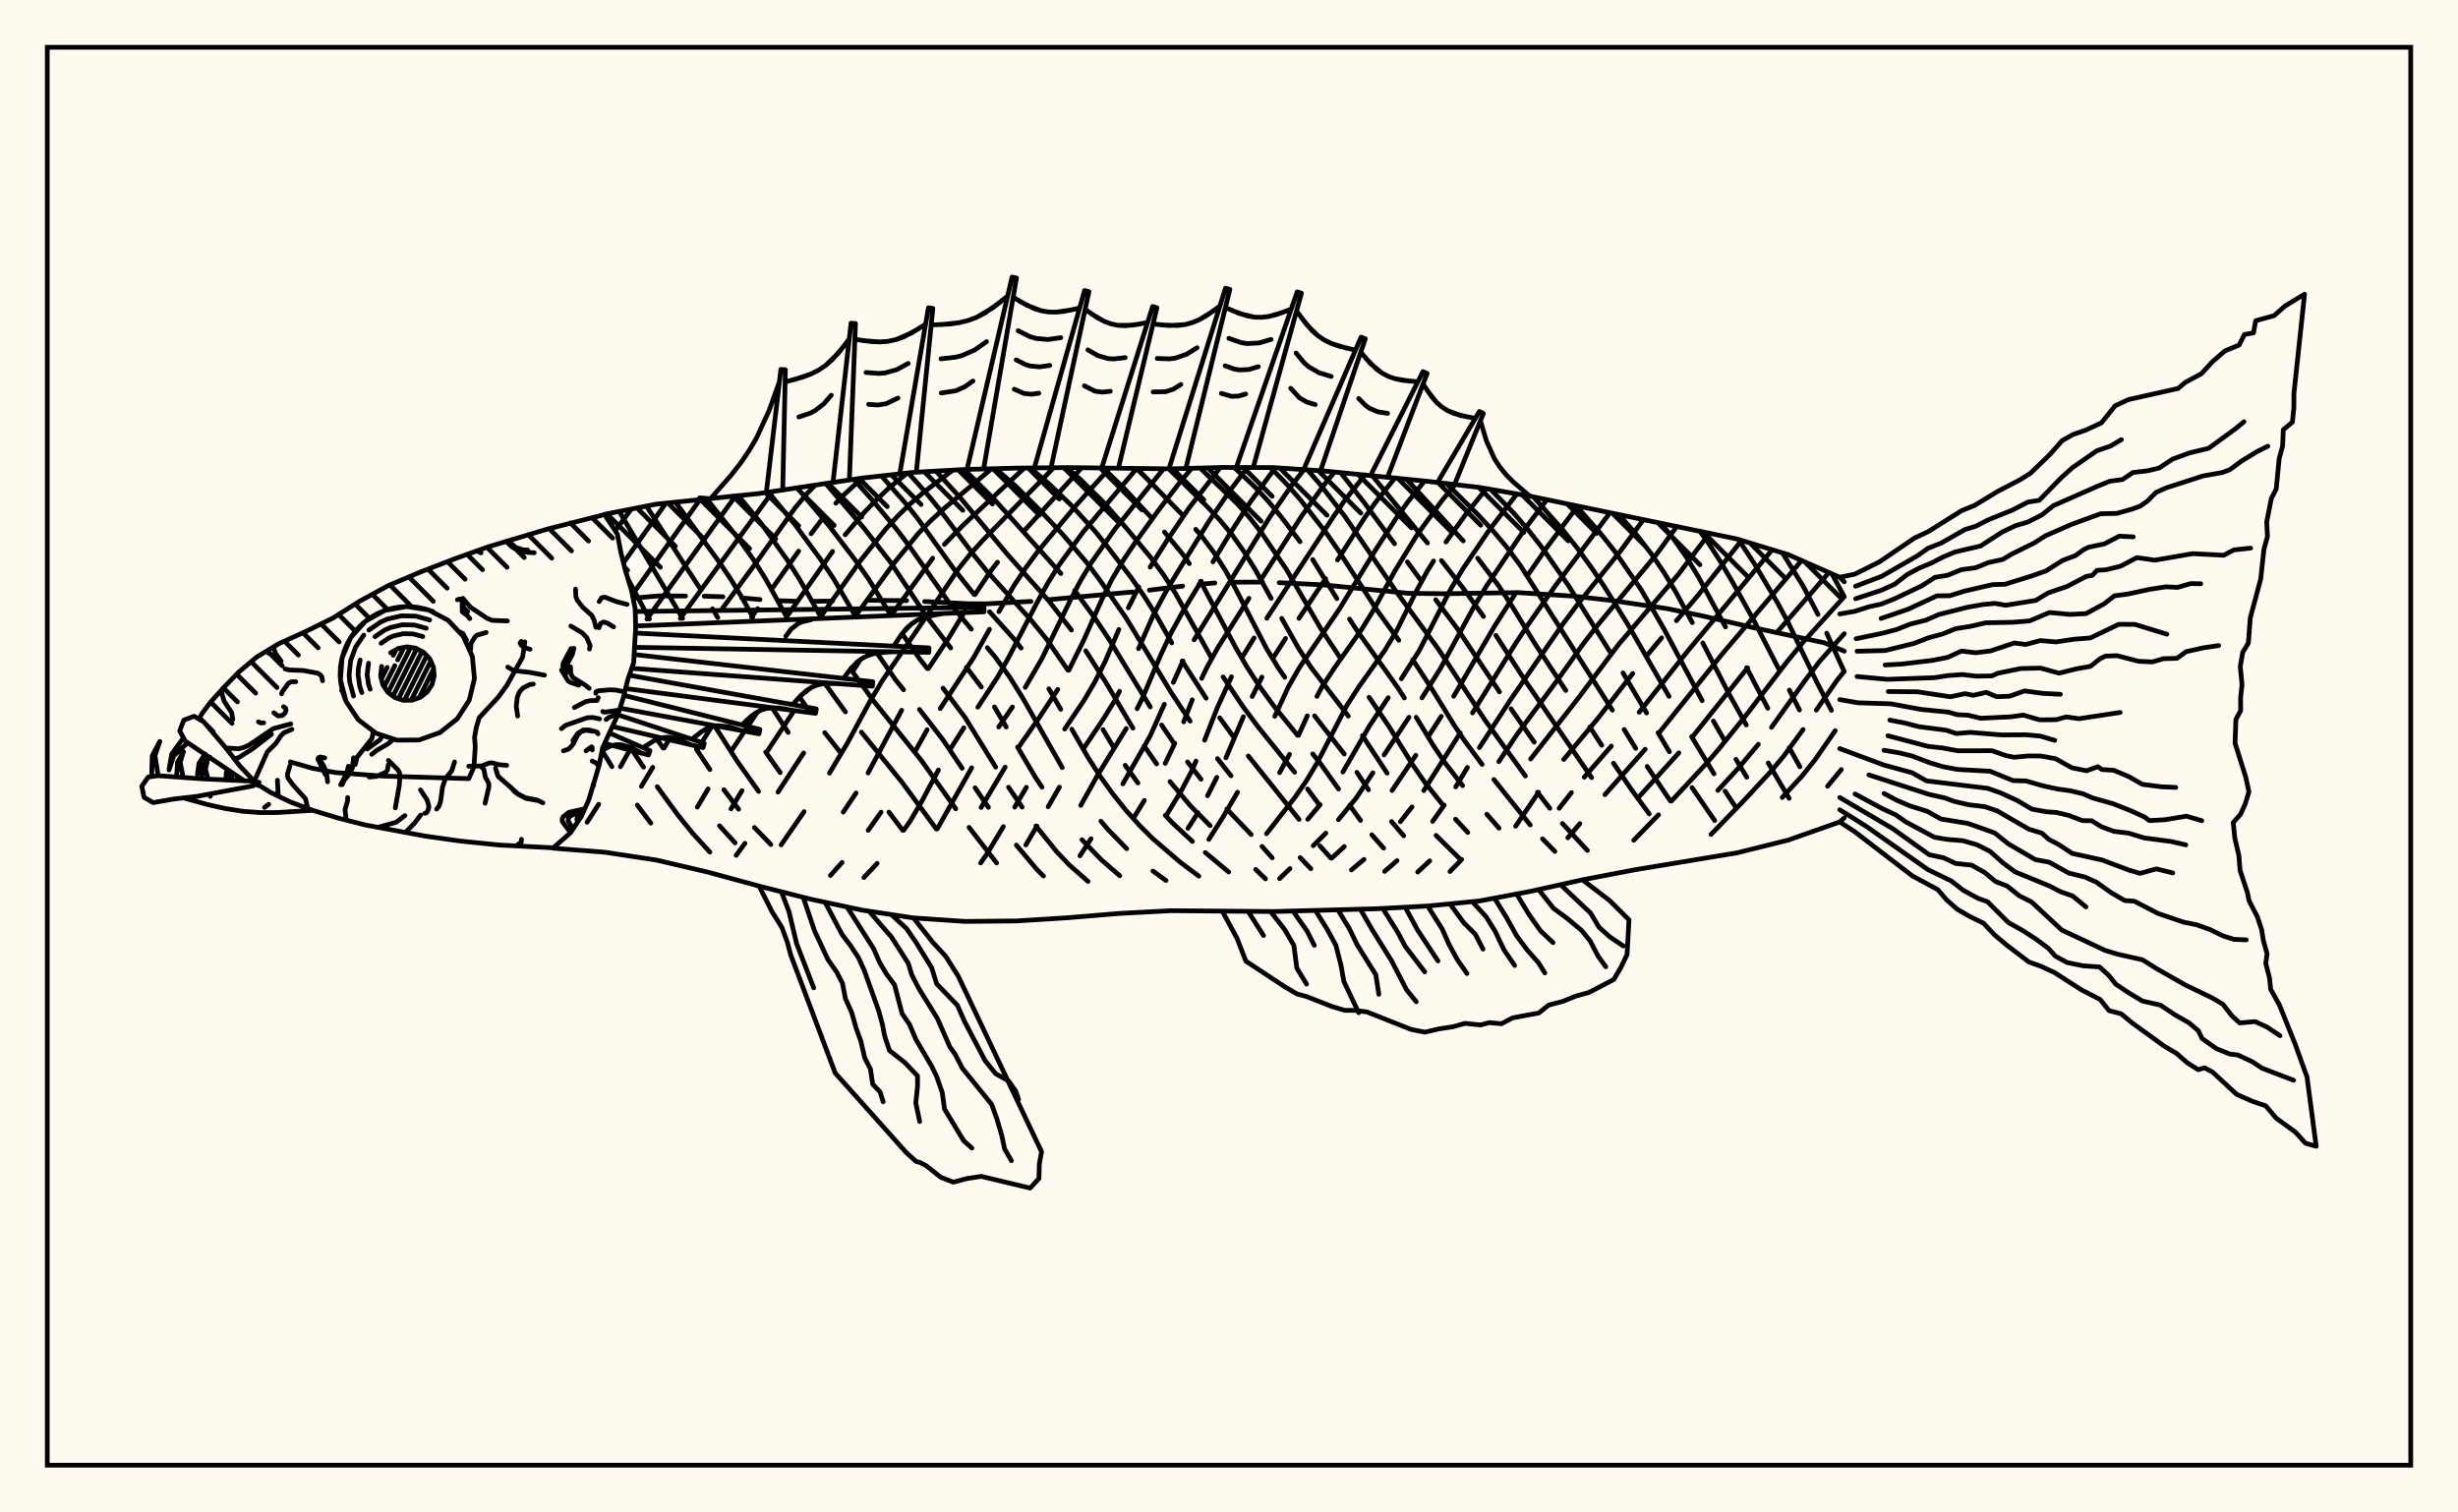 <svg xmlns="http://www.w3.org/2000/svg" width="520" height="320"><rect x="0" y="0" width="520" height="320" fill="floralwhite"/><rect x="10" y="10" width="500" height="300" stroke="black" stroke-width="1" fill="none"/><path stroke="black" stroke-width="1" fill="none" stroke-linecap="round" stroke-linejoin="round" d="
M 127.91 108.81 138.82 106.67 160.6 104.42 182.37 101.15 193.25 99.94 204.14 99.33 215.03 99.04 225.91 98.93 247.69 99.2 258.57 98.9 269.46 98.93 280.34 99.67 302.12 101.85 313 103.13 323.89 105.02 367.43 114.03 378.32 117.35 389.21 122.13 390.16 123.11 
M 390.16 173.06 389.21 173.91 378.32 177.74 367.43 180.45 345.66 184.06 334.78 186.15 323.89 188.57 313 190.62 302.12 191.69 291.23 192.27 269.46 192.86 247.69 192.68 236.8 193.26 225.91 194.17 215.03 194.85 204.14 194.95 193.25 194.21 182.37 192.56 171.48 190.24 160.6 187.48 149.71 184.51 138.82 181.96 127.94 180.31 117.05 179.46 
M 390.16 137.77 385.92 135.99 371.39 132.89 360.27 130.34 352.81 128.79 340.9 127.04 332.84 126.13 321.14 125.38 305.47 125.62 297.93 125.53 279.73 123.73 270.61 123.28 
M 267.12 123.16 260.36 123.18 
M 257.01 123.34 253.63 123.63 
M 250.19 124.01 243.15 124.86 
M 239.61 125.25 221.83 126.88 
M 218.1 127.24 208.66 127.75 204.91 127.74 195.6 127.26 
M 191.8 127.08 183.97 127.01 
M 176.13 127.17 172.28 127.22 
M 168.44 127.2 164.62 127.1 
M 160.79 126.85 156.91 126.51 
M 152.95 126.26 148.97 126.14 
M 145.03 126.11 139.35 126.08 134.02 126.55 
M 125.46 165.99 125.58 166.19 
M 127.36 158.8 129.46 162.21 
M 134.81 170.33 137.69 174.16 
M 133.35 158.15 136.14 162.31 
M 139.05 166.46 143.47 172.51 146.5 176.27 150.18 180.28 
M 139.03 156.45 140.28 158.27 
M 152.22 174.72 155.51 178.33 
M 147.33 158.51 150.19 162.82 
M 153.14 167.09 156.26 171.21 
M 159.6 175.08 163.08 178.67 
M 132.88 122.57 137.38 130.96 
M 151.22 153.63 155.92 161 160.48 167.44 
M 131 108.2 144.4 130.83 
M 157.8 152.54 159.16 154.72 
M 161.99 159.12 165.05 163.46 
M 136.75 107.07 148.22 124.71 
M 150.73 128.8 151.86 130.69 
M 163.35 149.74 166.74 154.96 
M 142.88 106.22 151.88 118.53 154.52 122.41 157.04 126.55 159.25 130.55 
M 169.14 147.45 171.35 150.7 
M 174.48 155.01 177.88 159.31 
M 188.06 171.82 190.97 175.68 
M 149.48 105.5 156.62 114.5 159.36 118.35 161.92 122.41 166.35 130.42 
M 174.53 144.63 178.86 150.63 
M 182.24 154.91 190.86 165.55 198.09 175.41 
M 156.18 104.85 161.05 110.77 166.55 118.49 169.11 122.51 173.52 130.29 
M 180.26 141.99 184.82 148.32 194.99 160.99 202.2 171.12 
M 205.01 175.06 210.84 182.58 
M 162.57 104.12 168.18 110.99 173.72 118.52 176.35 122.45 180.86 130.15 
M 185.53 138.18 189.48 143.86 191.16 145.94 
M 194.52 150.11 199.37 156.36 203.55 162.55 
M 206.28 166.68 209.11 170.81 
M 215.02 178.81 219.37 183.97 220.75 185.35 
M 168.65 103.21 175.4 111.25 180.97 118.55 183.7 122.43 188.35 130.01 
M 190.84 134.06 194.54 139.38 196.19 141.45 
M 199.5 145.6 204.18 151.83 210.65 162.31 
M 213.36 166.56 216.23 170.75 
M 219.15 174.75 223.46 180.1 226.22 183.01 230.17 186.48 
M 174.7 102.3 182.67 111.62 188.28 118.79 195.64 129.88 
M 196.04 130.48 201.13 137.1 
M 204.46 141.19 207.6 145.36 
M 210.38 149.57 212.87 153.81 
M 215.27 158.08 219.05 164.47 220.44 166.55 
M 228.9 177.67 232.95 181.87 236.89 185.29 
M 180.6 101.41 184.38 105.61 189.86 112.2 192.52 115.76 200.62 127.28 205.48 133.11 
M 208.86 137.03 210.54 139.02 213.57 143.2 216.28 147.53 224.72 162.39 
M 232.9 173.74 234.27 175.37 238.37 179.57 
M 243.9 184.29 246.66 186.29 
M 186.47 100.69 191.52 106.43 194.15 109.73 201.73 120.29 206.09 125.78 
M 209.34 129.43 214.41 135.07 216.02 137.12 
M 221.88 145.72 224.4 150.07 
M 226.74 154.28 230.22 160.33 232.7 164.19 235.39 167.93 238.2 171.44 241.05 174.62 243.92 177.48 249.61 182.36 253.62 185.37 
M 192.16 100.06 196 104.36 198.58 107.52 205.92 117.3 208.62 120.65 218.14 131.22 221.42 135.25 225.93 141.8 
M 233.34 154.36 235.61 158.17 
M 238.04 161.92 240.73 165.66 
M 246.52 172.51 247.98 174.06 252.26 178.03 
M 254.98 180.37 259.93 184.49 
M 198 99.67 203.18 105.34 213.07 117.23 221.93 127.19 226.67 133.3 
M 229.7 137.7 233.89 144.29 239.67 154.06 
M 242.05 157.83 244.69 161.63 
M 247.52 165.37 251.84 170.49 256.01 174.7 
M 265.65 183.95 267.73 185.96 
M 203.99 99.33 210.35 105.66 224.43 121.34 
M 227.35 124.93 231.83 131.07 234.78 135.52 243.34 149.57 
M 245.74 153.4 248.4 157.32 
M 251.24 161.21 254.08 164.87 
M 259.54 171.17 264.69 176.57 
M 266.99 179.09 269.14 181.5 
M 210.67 99.16 214.92 102.9 219.82 107.78 224.73 112.97 229.91 119.03 232.6 122.63 238.28 130.83 247.81 146.59 251.78 152.58 
M 257.56 160.51 260.43 164.14 
M 275.06 181.45 277.31 183.79 
M 217.94 99.01 221.83 102.28 226.7 106.97 231.55 112.27 234.01 115.31 239.33 122.25 242.05 126.14 244.57 130.13 247.89 136.02 
M 250.09 139.84 255.16 147.73 
M 258.04 151.88 261.04 156 
M 264.09 159.94 274.82 173.37 
M 279.23 178.96 281.53 181.54 
M 225.6 98.93 228.6 101.47 233.43 106.24 238.25 111.7 243.52 118.04 246.18 121.66 248.63 125.47 256.28 139.18 
M 258.76 143.22 262.95 149.49 266.07 153.68 273.89 163.39 
M 276.62 166.93 279.07 170.25 
M 233.39 99.04 237.61 103.11 243.71 109.66 
M 246.35 112.57 250.35 117.42 251.6 119.25 
M 253.96 122.98 261.41 137 263.8 141.12 266.5 145.27 269.55 149.46 274.51 155.58 
M 277.71 159.51 279.26 161.44 283.18 166.94 
M 285.53 170.37 287.83 173.59 
M 290.21 176.62 292.72 179.45 
M 240.54 99.13 250.29 109.08 
M 252.96 112 254.29 113.53 256.83 116.93 259.21 120.66 261.4 124.57 267.89 137.13 270.39 141.26 271.8 143.3 
M 278.1 151.45 284.38 159.53 
M 287.06 163.41 289.51 167.11 
M 294.38 173.82 296.96 176.83 
M 247.27 99.19 255.4 107.2 258.05 110.02 260.65 113.15 263.15 116.67 265.54 120.49 268.92 126.61 
M 271.16 130.84 274.72 137.18 277.38 141.24 285.24 151.51 
M 288.23 155.64 293.44 163.58 
M 303.81 176.76 309.01 181.88 
M 253.89 99.03 261.81 106.64 264.43 109.6 267.02 112.93 272.11 120.42 279.4 132.96 283.58 139.28 
M 289.64 147.52 293.87 153.75 298.83 161.77 301.41 165.5 305.31 170.39 
M 307.92 173.33 310.51 176.12 
M 261.11 98.91 265.67 103.21 268.31 106.06 270.97 109.27 275.03 114.61 
M 277.71 118.4 282.82 126.65 
M 285.5 130.98 286.9 133.15 295.79 145.62 297.1 147.67 
M 299.61 151.76 303.21 157.71 305.65 161.34 309.42 166.23 
M 314.54 172.27 317.12 175.22 
M 268.79 98.93 272.36 102.58 275.07 105.69 280.53 112.7 283.17 116.52 291.29 129.07 295.92 135.47 
M 298.87 139.59 302.82 145.59 307.55 153.29 309.91 156.83 313.55 161.74 
M 316.03 164.93 323.73 174.54 
M 326.33 177.48 328.94 180.14 
M 276.6 99.41 279.21 102.41 284.5 109.24 295.23 124.97 304.36 137.43 314.16 152.37 322.71 164.18 
M 325.26 167.63 327.88 171.02 
M 330.53 174.23 335.82 179.93 
M 283.59 99.97 288.42 106.09 295.02 115.04 
M 297.74 118.88 300.65 122.86 
M 303.74 126.9 308.29 132.98 317.22 146.38 
M 319.66 149.97 324.57 157.02 
M 290.28 100.61 301.99 114.89 
M 304.94 118.6 309.52 124.42 313.84 130.42 
M 316.46 134.43 322.84 144.27 336.71 164.53 
M 297.55 101.37 309.55 114.44 
M 312.61 118.1 317.03 123.92 319.7 127.97 324.75 136.23 331.25 146.09 
M 336.34 153.81 338.86 157.69 
M 341.35 161.49 345.08 166.98 348.9 172.2 
M 306.03 102.31 312.65 108.87 315.76 112.21 318.79 115.8 321.66 119.67 341.1 150.26 
M 343.59 154.34 346.04 158.33 
M 348.47 162.17 353.37 169.46 
M 315.32 103.53 320.26 108.58 323.23 112.03 326.16 115.76 331.79 123.85 340.78 138.2 
M 343.35 142.37 348.35 150.85 
M 350.77 155.02 353.17 159.06 
M 357.95 166.64 362.75 173.61 
M 324.41 105.14 330.69 112.2 333.75 116.06 336.7 120.12 339.47 124.21 344.53 132.37 353.09 147.34 
M 357.86 155.85 362.61 163.72 
M 364.94 167.38 367.26 170.88 
M 333.47 107.04 338.4 112.62 341.56 116.59 347.17 124.72 351.98 132.99 360.1 148.25 
M 362.47 152.55 364.86 156.7 
M 367.24 160.66 369.54 164.44 
M 342.59 108.97 346.21 113.14 349.33 117.15 352.11 121.25 354.6 125.4 358.01 131.73 
M 360.23 136.03 365.88 147.01 369.43 153.38 
M 374.08 161.43 378.5 168.91 
M 351.38 110.72 353.85 113.74 356.74 117.85 359.3 122.04 365.04 132.65 
M 369.5 141.27 373.99 149.86 
M 378.52 158.18 380.77 162.23 
M 359.58 112.35 361.17 114.5 363.87 118.66 366.36 122.88 371.06 131.32 376.45 141.82 
M 378.54 146.01 380.69 150.21 
M 367.77 114.13 371.2 119.35 376.14 127.71 378.35 131.83 384.18 143.98 387.45 150.3 
M 377.07 116.97 381.41 123.92 384.61 130.01 
M 386.45 133.97 390.16 142.11 
M 387.55 121.4 390.16 126.24 
M 133.57 107.69 130.14 112.3 
M 140.88 106.44 131.9 119.07 
M 148.1 105.65 133.78 125.82 
M 155.62 104.9 136.86 130.97 
M 163.47 103.99 143.92 130.84 
M 172.49 102.63 170.75 104.4 168.17 107.49 160.46 118.36 152.83 128.74 
M 133.52 158.16 131.25 162.22 
M 126.66 170.16 124.2 173.97 
M 182.39 101.14 178.16 105.03 176.82 106.47 
M 174.17 109.53 171.58 112.93 
M 168.96 116.6 163.32 124.56 
M 160.28 128.77 158.99 130.56 
M 141.81 156.02 140.49 158.27 
M 138.1 162.35 135.68 166.38 
M 191.94 100.09 188.11 103.2 185.45 105.71 182.79 108.46 178.8 113.15 
M 176.14 116.67 166.48 130.42 
M 150.54 153.77 147.57 158.51 
M 201.56 99.47 195.28 104.25 192.58 106.59 189.96 109.14 187.38 111.94 182.07 118.57 173.77 130.28 
M 160.25 150.63 154.75 158.82 
M 149.81 166.91 147.51 170.76 
M 209.78 99.18 199.63 107.67 196.91 110.16 194.33 112.8 189.35 118.87 181.11 130.15 
M 170.67 146.07 170.46 146.41 
M 167.79 150.67 162.2 159.13 
M 156.97 167.28 154.65 171.13 
M 216.69 99.03 203.83 111.04 199.79 115.18 
M 197.32 118.1 188.68 130.01 
M 181.98 139.6 180.46 141.98 
M 170.02 159.3 164.59 167.59 
M 157.6 178.43 155.74 180.96 
M 222.91 98.96 208 114.23 205.23 117.27 202.74 120.39 196.35 129.86 
M 195.91 130.52 186.69 143.96 184.07 148.34 179.32 157.13 175.48 163.59 
M 170.11 171.72 165.25 178.76 
M 228.83 98.97 216.6 112.38 
M 211.03 118.95 209.71 120.64 206.25 125.8 
M 204.12 129.34 200.66 135.06 196.4 141.45 
M 190.74 150.28 183.64 163.54 
M 181.1 167.78 178.4 171.82 
M 234.72 99.06 227.72 106.85 219.55 116.68 216.91 120.26 214.49 123.93 211.32 129.42 
M 209.32 133.15 206.02 139.06 198.91 149.92 
M 196.14 154.39 193.64 158.89 
M 186.4 171.83 183.66 175.69 
M 178.14 182.47 175.68 185.23 
M 240.47 99.13 229.2 112.48 224.06 119.54 221.66 123.38 219.47 127.32 213.42 139.03 211.09 143.19 206.87 149.63 
M 203.9 153.99 201.08 158.42 
M 198.53 162.91 195 169.56 192.54 173.74 191.19 175.66 
M 185.57 182.66 182.76 185.67 
M 246.16 99.18 235.9 111.91 230.92 118.96 228.61 122.83 226.46 126.94 220.43 139.32 216.89 145.44 
M 214.19 149.59 211.29 153.81 
M 205.56 162.45 198.28 175.38 
M 252.1 99.08 249.55 102.12 245.04 108.02 240.15 114.79 237.64 118.54 235.27 122.51 233.15 126.71 229.25 135.48 226.12 141.8 
M 223.78 145.86 219.81 151.9 215.48 158.09 
M 212.65 162.31 207.56 170.84 
M 258.14 98.91 251.54 107.48 247.02 114.14 243.32 119.98 
M 240.91 124.18 238.7 128.61 
M 236.7 133.18 233.79 139.98 231.64 144.24 229.25 148.3 225.24 154.25 
M 217.13 166.57 214.67 170.77 
M 212.27 174.9 208.7 180.81 207.46 182.58 
M 263.88 98.92 260.15 103.88 255.82 110.17 248.89 121.42 246.35 125.71 243.95 130.21 240.86 137.24 
M 236.84 146.26 235.73 148.39 233.22 152.42 229.24 158.36 
M 224.13 166.54 221.74 170.69 
M 219.37 174.78 217.02 178.76 
M 269.79 98.95 264.38 106.4 260.02 113.18 256.6 118.87 
M 254.13 122.97 250.22 129.42 247.73 133.94 245.55 138.59 241.65 147.78 240.57 149.94 
M 238.26 154.14 232.08 164.22 228.64 170.4 
M 275.88 99.36 273.38 102.52 268.65 109.37 252.62 135.37 
M 250.27 139.83 248.22 144.39 
M 246.32 149 243.32 155.71 237.55 165.84 
M 230.81 177.47 228.47 181.07 
M 282.33 99.86 280.22 102.43 275.41 109.12 266.85 122.49 
M 264.22 126.59 257.63 137.05 255.28 141.3 254.22 143.52 
M 252.23 148.07 250.4 152.73 
M 248.54 157.26 246.5 161.52 
M 242.09 169.35 239.83 173.04 
M 288.78 100.46 284.5 105.85 282.2 109.15 268 130.8 
M 265.31 134.97 262.79 139.06 
M 260.52 143.19 257.53 149.72 254.84 156.6 
M 253.02 161.03 252.08 163.18 250.01 167.13 246.73 172.52 
M 295.11 101.11 291.04 106.23 288.75 109.46 282.96 118.48 
M 280.44 122.43 274.8 130.83 
M 271.97 135.08 269.33 139.2 
M 266.97 143.24 264.91 147.37 
M 263.04 151.65 259.35 160.33 
M 257.42 164.47 255.46 168.36 
M 253.44 171.94 251.32 175.26 
M 301.37 101.77 297.75 106.3 295.36 109.65 290.7 116.83 283.4 128.79 274.89 141.26 272.56 145.33 269.69 151.55 
M 261.81 167.62 258.75 172.85 255.73 177.6 
M 307.84 102.52 304.98 106 299.83 113.1 295.04 120.87 290.59 129.05 288.05 133.19 282.33 141.28 279.69 145.28 278.6 147.34 
M 276.57 151.46 274.71 155.58 
M 272.8 159.6 270.7 163.48 
M 314.46 103.38 309.94 109.02 305.9 114.68 
M 303.28 118.69 301.99 120.75 299.71 124.95 295.49 133.38 293.03 137.5 287.39 145.43 284.82 149.45 278.62 161.45 276.38 165.19 273.95 168.7 267.94 176.39 
M 320.9 104.5 314.99 112.24 309.51 120.3 306.92 124.6 300.3 137.56 296.46 143.61 
M 293.68 147.62 289.67 153.66 284.09 163.34 
M 279.28 170.25 276.67 173.35 
M 327.24 105.73 322.51 112.02 314.42 124.07 311.77 128.46 304.7 141.48 300.82 147.66 
M 298.08 151.76 292.81 159.72 
M 290.44 163.5 286.95 168.79 283.15 173.43 
M 280.49 176.27 277.82 178.94 
M 272.9 183.77 270.7 185.9 
M 333.73 107.1 327.28 115.78 323.2 121.7 
M 320.41 125.87 316.25 132.36 307.53 147.32 
M 304.91 151.56 302.21 155.75 
M 299.52 159.8 294.49 167.25 
M 284.4 179.11 281.74 181.55 
M 340.55 108.54 329.16 123.77 323.32 132.09 320.52 136.31 311.52 150.83 
M 308.92 155.07 301.21 167.26 
M 298.72 170.72 296.25 173.86 
M 288.56 181.83 285.9 184.05 
M 347.63 110 342.74 116.67 333.68 127.96 330.62 132.03 319.49 148.14 312.97 158.18 
M 310.44 162.38 307.96 166.49 
M 305.52 170.34 303.08 173.79 
M 295.54 182.09 292.93 184.36 
M 354.75 111.36 350.48 117.24 338.12 132.1 335.03 136.1 329.27 144.18 320.97 155.32 317.08 161.15 
M 302.46 182.14 299.92 184.51 
M 361.67 112.8 355.04 121.55 342.51 136.24 333.65 148.02 323.82 160.59 
M 309.22 181.84 306.75 184.39 
M 368.44 114.34 359.22 125.96 354.65 131.32 
M 351.52 134.95 348.43 138.68 
M 345.41 142.5 338.02 152.02 330.82 160.68 
M 325.49 167.64 320.63 174.81 
M 374.92 116.31 357.14 137.63 346.77 150.7 
M 340.88 157.85 335.16 164.43 
M 332.44 167.7 329.84 171.02 
M 381.13 118.58 364.17 138.57 350.98 155.05 
M 348.05 158.52 339.53 168.13 
M 334.24 174.26 331.68 177.26 
M 386.93 121.13 376.01 133.7 
M 369.71 141.29 358.06 155.88 
M 355.16 159.29 346.58 168.76 
M 390.16 126.25 381.41 135.91 378.18 139.85 369.31 151.42 363.65 158.45 360.78 161.77 353.59 169.49 
M 350.87 172.4 345.61 177.79 
M 390.16 134.06 384.96 139.92 381.85 143.99 374.77 153.88 
M 371.99 157.47 367.75 162.53 363.42 167.23 
M 390.16 142.03 388.63 143.94 384.24 150.25 
M 381.45 154.35 377.35 159.98 374.57 163.3 368.88 169.43 361.97 176.55 
M 388.25 154.59 384.05 160.65 381.26 164.15 377.03 168.73 
M 389.54 162.82 386.63 166.35 
M 148 105.34 149.71 105.47 
M 162.17 103.81 165.2 78.16 166.15 78.23 165.59 103.67 
M 176.27 101.68 180.04 68.38 180.98 68.45 179.69 101.55 
M 190.42 99.84 196.41 65.13 197.35 65.26 193.85 99.91 
M 204.67 98.93 214.11 58.62 215.04 58.81 208.09 99.22 
M 218.94 98.57 229.45 61.47 230.37 61.7 222.35 98.97 
M 233.2 98.61 243.84 64.85 244.75 65.11 236.6 99.09 
M 247.45 98.7 259.26 60.97 260.18 61.23 250.87 99.11 
M 261.72 98.41 274.43 61.75 275.33 62.04 265.12 98.92 
M 276 98.87 287.95 71.33 288.84 71.67 279.36 99.6 
M 290.22 100.06 301.04 78.62 301.91 79.01 293.55 100.94 
M 304.42 101.54 312.97 87.06 313.82 87.48 307.71 102.51 
M 322.38 104.21 323.89 105.03 
M 150.41 105.4 154.6 100.63 156.59 98.09 158.4 95.45 160.03 92.69 162.71 86.86 164.9 80.73 
M 166.09 80.81 169.79 79.8 171.53 79.14 173.16 78.32 174.67 77.31 177.33 74.75 179.66 71.71 
M 180.85 71.8 184.43 72.28 186.18 72.34 187.89 72.21 189.55 71.85 192.74 70.5 195.81 68.6 
M 196.99 68.76 201.02 68.55 202.96 68.26 204.84 67.8 206.64 67.12 210 65.15 213.16 62.65 
M 214.34 62.89 217.26 64.6 220.28 65.75 221.85 66.01 223.45 66.04 225.08 65.88 228.4 65.18 
M 229.56 65.47 232.25 67.28 233.63 68 235.05 68.53 236.52 68.83 239.59 68.81 242.77 68.23 
M 243.93 68.55 247.39 68.88 250.71 68.67 252.28 68.24 253.79 67.6 255.25 66.77 258.08 64.75 
M 259.24 65.07 262.3 66.37 265.38 67.1 266.92 67.13 268.47 66.95 270.03 66.56 273.16 65.42 
M 274.3 65.78 276.39 68.64 278.8 71.02 280.18 71.95 281.69 72.68 283.31 73.25 286.75 74.08 
M 287.87 74.51 290 76.99 292.39 78.95 293.73 79.65 295.18 80.14 296.71 80.46 299.96 80.77 
M 301.06 81.25 302.85 83.89 303.84 85.05 304.95 86.04 306.18 86.85 308.99 87.92 312.12 88.51 
M 313.19 89.04 314.43 93.19 316.14 97.03 317.27 98.78 318.59 100.4 320.08 101.92 323.36 104.74 
M 167.96 80.34 171.53 79.14 173.16 78.32 174.67 77.31 176.05 76.11 178.51 73.26 
M 169 88.22 171.32 87.45 172.38 86.91 174.26 85.47 175.86 83.62 
M 182.65 72.08 186.18 72.34 187.89 72.21 189.55 71.85 191.17 71.28 194.28 69.59 
M 183.21 78.81 185.92 79.01 187.23 78.91 189.74 78.2 192.13 76.9 
M 183.77 85.55 185.65 85.69 187.45 85.42 189.97 84.22 
M 199.02 68.69 202.96 68.26 204.84 67.8 206.64 67.12 208.35 66.23 211.6 63.94 
M 199.07 75.92 202.09 75.59 203.53 75.23 206.23 74.03 208.71 72.28 
M 199.12 83.15 202.22 82.67 204.1 81.83 205.83 80.61 
M 215.79 63.79 218.76 65.28 220.28 65.75 221.85 66.01 223.45 66.04 226.73 65.57 
M 215.39 69.97 217.83 71.2 219.09 71.59 221.7 71.83 224.41 71.44 
M 214.98 76.15 216.91 77.12 217.9 77.43 219.95 77.62 222.09 77.31 
M 214.57 82.34 216.71 83.27 218.21 83.41 219.77 83.19 
M 230.89 66.41 233.63 68 235.05 68.53 236.52 68.83 238.03 68.92 241.17 68.56 
M 230.15 74.02 232.25 75.24 234.47 75.88 235.63 75.94 238.04 75.67 
M 229.41 81.63 231.63 82.76 233.22 82.97 234.9 82.78 
M 245.67 68.75 249.07 68.87 250.71 68.67 252.28 68.24 253.79 67.6 256.68 65.8 
M 244.81 75.84 247.42 75.93 248.67 75.77 251.03 74.95 253.25 73.57 
M 243.95 82.92 246.63 82.87 248.28 82.31 249.82 81.34 
M 260.77 65.76 263.83 66.83 265.38 67.1 266.92 67.13 268.47 66.95 271.59 66.03 
M 259.97 71.58 262.5 72.47 263.77 72.69 266.33 72.56 268.9 71.81 
M 259.18 77.4 261.17 78.1 262.17 78.27 264.19 78.18 266.21 77.58 
M 258.38 83.23 260.57 83.86 262.04 83.79 263.53 83.36 
M 275.32 67.24 277.54 69.91 278.8 71.02 280.18 71.95 281.69 72.68 285.01 73.7 
M 274.19 74.7 275.89 76.75 276.85 77.6 279.07 78.87 281.62 79.65 
M 273.06 82.15 274.91 84.17 276.45 85.06 278.23 85.6 
M 288.92 75.78 291.15 78.06 292.39 78.95 293.73 79.65 295.18 80.14 298.32 80.65 
M 287.44 84.3 288.89 85.78 289.69 86.36 291.51 87.14 293.55 87.46 
M 301.93 82.6 303.84 85.05 304.95 86.04 306.18 86.85 307.53 87.46 310.53 88.24 
M 134.39 129.38 208.16 128.5 208.19 129.45 134.48 132.45 
M 134.43 133.94 196.52 137.08 196.49 138.03 134.3 136.96 
M 134.18 138.48 184.65 144.24 184.56 145.19 133.64 141.4 
M 133.13 142.86 172.69 149.99 172.54 150.93 132.35 145.68 
M 132 147.12 160.76 154.33 160.56 155.26 131.17 149.83 
M 130.71 151.23 148.99 157.27 148.73 158.18 129.58 153.71 
M 128.94 155.09 137.51 158.83 137.19 159.73 127.91 157.29 
M 199.6 129.8 196.6 130.31 195.2 130.73 193.91 131.3 192.74 132.07 190.76 134.15 189.1 136.7 
M 189.06 137.9 186.12 138.07 184.74 138.32 183.46 138.75 182.28 139.37 180.22 141.2 178.43 143.53 
M 178.32 144.72 175.49 144.56 174.14 144.66 172.88 144.93 171.69 145.42 169.58 146.99 167.67 149.09 
M 167.49 150.27 164.8 149.79 162.28 149.85 161.11 150.2 160 150.76 158.95 151.51 156.95 153.37 
M 156.69 154.54 154.18 153.75 151.77 153.53 150.63 153.73 149.52 154.16 148.44 154.79 146.37 156.4 
M 146.04 157.55 143.74 156.48 141.48 155.97 140.37 156.04 139.27 156.34 138.18 156.83 136.04 158.19 
M 135.65 159.32 133.49 158.15 131.35 157.55 130.29 157.57 129.23 157.82 127.38 158.72 
M 198.08 130.03 195.2 130.73 193.91 131.3 192.74 132.07 191.7 133.03 189.91 135.39 
M 171.55 131.12 169.67 131.57 168.84 131.95 167.4 133.07 166.24 134.6 
M 187.57 137.95 184.74 138.32 183.46 138.75 182.28 139.37 181.2 140.2 179.31 142.33 
M 176.89 144.61 174.14 144.66 172.88 144.93 171.69 145.42 170.6 146.11 168.61 148 
M 166.14 149.99 163.51 149.73 162.28 149.85 161.11 150.2 160 150.76 157.94 152.41 
M 193.25 194.21 197.3 199.33 200.08 202.34 202.72 206.54 220.34 243.67 219.87 246.31 219.79 249.35 217.92 251.37 207.57 248.89 204.51 249.37 201.68 250.12 199.01 249.08 195.97 246.66 194.65 245.96 193.79 245.73 191.72 243.85 176.69 227.02 167.27 202.01 166.57 199.38 165.42 196.24 163.33 192.9 160.6 187.48 
M 188.56 193.5 191.74 196.41 193.73 199.29 197.11 204.78 198.15 208.15 202.55 212.71 204.06 216.14 208.4 224.4 210.64 227.18 213.35 228.68 214.89 230.87 215.49 232.62 
M 183.86 192.79 188.63 198.3 192.13 203.78 192.92 206.33 194.47 209.29 198.33 215.52 200.97 221.55 202.06 223.06 203.59 226.01 209.78 233.65 210.9 236.75 211.92 240.18 212.53 243.07 213.97 245.58 
M 179.19 191.88 184.83 200.75 186.08 203.61 187.54 206.08 189.25 208.37 190.84 214.46 192.41 216.74 193.76 219.92 197.05 225.51 198.15 227.74 199.34 231.17 199.82 234.65 203.86 241.34 205.61 242.9 
M 174.55 190.89 178.1 197.64 180.01 200.18 181.62 202.63 182.82 205.28 185.94 213.99 186.71 216.85 187.13 219.13 188.18 222.27 191.42 224.81 194.11 227.64 194.1 229.9 193.74 233.36 194.56 237.29 
M 169.92 189.84 172.31 196.93 175.14 202.99 177.02 205.69 178.24 208.08 178.84 211.24 180.18 214.24 181.09 217.45 182.13 220.33 182.93 223.83 184.14 226.16 184.62 229.39 186.18 231.02 186.84 233.11 
M 165.31 188.68 166.9 192.83 168.53 199.66 172.14 209 
M 334.78 186.15 340.46 190.48 344.62 194.61 344.21 201.96 342.9 204.69 341.41 207.23 336.17 209.98 333.28 210.78 330.65 211.86 327.61 212.66 325.54 214.33 320.02 215.35 317.63 216.6 315.07 216.36 313.2 216.86 309.91 216.52 307.42 217.23 304.34 217.7 301.47 218.38 298.52 217.8 289.2 214.11 286.75 213.78 284.47 213.76 281.74 212.94 276.39 210.84 274.42 210.31 271.73 208.73 263.57 203.35 261.72 198.57 258.57 192.76 
M 330.14 187.18 336.49 193.18 338.3 196.2 340.6 198.25 343.41 200.14 
M 325.5 188.21 328.65 192.18 331.63 194.38 334.62 196.89 336.41 199.09 338.07 202.28 339.71 204.55 
M 320.84 189.14 323.48 193.5 325.88 196.91 328.55 199.44 
M 316.17 190.02 318.67 194.07 320.86 198.01 323.06 200.97 325.44 203.65 326.82 205.85 
M 311.48 190.77 314.41 193.98 316.33 197.09 318.14 200.92 320.43 204.27 
M 306.75 191.24 309.64 195.19 312.11 197.67 313.74 200.81 
M 302.03 191.7 305.08 196.51 306.52 199.78 308.33 203.08 310.35 205.98 
M 297.28 191.95 299.95 196.86 304.21 203.31 
M 292.54 192.2 295.67 197.21 297.29 200.24 301.41 205.62 
M 287.79 192.37 290.41 196.91 294.37 203.25 297.57 209.42 299.61 211.94 
M 283.04 192.51 285.46 196.48 287.1 199.88 291.06 206.23 291.7 210.38 
M 278.29 192.65 280.79 196.64 282.6 199.99 283.7 204.28 284.29 207.63 287.43 214.26 
M 273.54 192.76 276.49 196.95 278.04 200.01 
M 268.79 192.85 271.78 196.67 273.73 200.05 274.35 204.83 276.41 208.21 
M 264.04 192.81 267.3 197.93 
M 389.21 122.13 392.38 121.48 397.6 118.88 405.05 113.82 407.92 112.48 415.01 108.03 417.72 106.94 422.62 103.97 427.28 101.55 429.53 100.15 433.6 96.22 436.26 93.23 438.46 91.97 441.33 90.97 444.58 89.45 447.47 85.85 450.29 84.54 460.81 82.18 462.32 80.89 465.72 79.07 468.04 76.54 470.69 74.25 473.69 73.01 474.82 70.77 476.73 70.42 477.2 67.86 481.11 66.78 483.33 64.8 487.54 62.24 485.29 83.24 485.28 86.27 484.97 89.31 483.04 90.92 482.9 94.33 482.16 97.09 481.54 103.46 480.51 105.45 479.53 110.41 479.69 113.53 478.95 116.17 478.26 122.5 476.05 130.76 475.65 136.06 474.46 138.01 473.94 140.99 474.31 144.87 474.01 147.52 474.02 150.37 473.02 152.2 472.83 157.23 475.1 164.42 475.77 167.51 475.01 170.03 474 172.29 472.45 174.02 472.78 177.28 473.65 181.04 473.9 184.18 475.43 188.79 475.81 190.6 477.55 193.96 478.47 196.75 478.82 198.97 479.61 201.8 479.33 203.82 480.12 206.9 480.37 209.33 482.24 212.67 485.57 220.96 488.06 227.87 490 242.53 487.74 241.88 485.6 239.52 481.53 236.58 479.33 233.97 476.61 233.05 473.19 231.55 468.09 226.84 466.38 225.92 465.03 226.32 462.64 224.8 460.49 222.9 457.83 221.32 451.01 216.38 448.73 214.49 446.2 213.84 444.27 211.45 440.51 209.53 434.61 205.75 431.72 204.42 429.23 203.54 424.52 199.96 421.93 197.78 419.62 195.32 416.72 193.91 414.08 192.39 411.8 190.38 409.95 188.22 404.6 185.34 392.33 175.94 389.21 173.91 
M 392.55 124.04 398.12 121.91 405.65 117.58 407.87 116.01 410.67 114.9 415.72 112.03 417.93 111.36 420.6 109.99 425.75 107.91 429 106.23 431.42 105.85 436.02 101.12 438.48 98.91 443.59 95.37 446.5 94.37 448.79 93.01 
M 392.57 126.68 398.06 124.87 400.88 123.58 403.46 121.56 405.96 120.22 408.63 119.11 410.98 117.89 413.56 116.8 419.02 115.51 423.62 112.54 426.43 111.21 428.94 110.47 431.96 108.95 434.4 106.99 443.66 102.91 446.32 101.82 449.02 101.46 451.22 99.98 454.27 99.62 456.74 99.04 459.64 97.13 463.21 95.82 467.23 94.86 472.93 90.71 474.73 89.23 
M 389.21 129.9 392.42 129.33 395.42 128.37 397.9 127.84 400.88 126.66 406.5 123.98 409.39 122.14 412 121.72 414.91 120.53 417.91 120.13 420.75 119 423.7 118.36 425.64 117.2 430.25 114.93 432.72 113.37 438.24 110.94 444.43 108.69 447.82 108.62 451.16 107.68 452.83 107.05 454.32 105.99 456.09 104.2 458.27 103.22 466.08 100.7 470.12 99.98 471.72 99.38 474.24 97.53 477.51 95.53 479.77 94.41 
M 397.96 130.85 403.71 128.88 409.78 126.06 412.46 126.05 415.62 125.06 421.55 123.69 424.15 123.62 429.89 121.83 432.84 120.79 436.32 118.59 439.07 117.55 440.75 116.32 441.8 115.79 445.21 115.07 448.34 113.44 451.3 113.59 
M 392.67 135.14 398.35 133.95 401.26 133.18 404.06 132.06 407.41 131.22 410.19 130.01 416.24 128.48 419.49 127.9 422.04 127.66 424.33 128.06 430.67 127.03 433.32 125.44 437.28 124.09 441.36 121.95 442.65 121.73 443.58 120.68 445.55 120.54 448.6 119.8 452.07 117.98 455.87 118.52 463.87 117.14 470.45 117.48 472.59 116.35 476.13 115.97 
M 392.86 137.79 398.82 137.64 404.95 136.12 408.01 134.93 411 134.12 413.78 133 416.85 132.52 420.08 131.77 425.74 131.66 429.36 131.37 433.58 129.59 437.92 130 441.34 129.82 445.14 127.75 447.33 126.06 450.15 125.69 454.86 124.67 458.24 124.16 460.68 124.28 463.42 123.48 465.57 123.51 
M 398.81 140.69 402.24 140.51 408.91 139.71 412.02 139.09 414.99 137.74 417.91 138.11 421.08 137.73 426.15 136.04 428.53 136.36 431.65 135.53 434.95 135.82 438.82 135.24 442.22 134.97 448.24 132.09 451.67 132.11 458.41 134.18 
M 392.86 143.14 399.25 143.73 409.24 143.38 412.14 142.93 415.16 142.72 418.05 143.06 421.43 143 422.61 142.45 427.49 141.45 431.68 141.35 435.61 142.43 439.23 141.52 442.25 140.98 444.23 139.4 445.44 138.81 447.88 138.73 452.41 139.91 455.34 140.05 457.67 139.36 460.54 139.29 462.46 137.89 466.14 137.06 469.37 136.59 
M 399.48 146.31 405.61 146.36 412.63 147.42 415.68 146.76 417.46 147.11 420.19 146.48 422.39 147.4 425.13 147.3 428.31 146.18 432.24 146.71 435.89 146.89 
M 389.21 148.02 393.12 148.7 399.99 148.91 406.35 150.09 412.18 150.67 414.06 151.21 416.33 151.32 419.02 151.97 425.48 151.66 428.03 151.29 431.48 152.3 434.98 152.27 437.14 151.68 439.81 152.06 448.53 150.74 
M 399.8 152.36 402.88 152.95 405.99 153.76 411.74 154.49 413.86 155.2 416.82 154.95 423.4 155.49 428.58 155.46 431.64 155.74 434.69 156.64 
M 399.41 155.67 407.88 157.91 410.91 158.24 414.2 158.85 421.42 158.83 424.34 159.86 426.11 160.22 429.02 159.94 431.73 159.95 434.89 160.53 438.29 162.44 441.42 163.08 443.81 162.21 444.66 162.82 447.15 162.97 450.39 164.33 453.2 165.94 457.19 166.46 460.3 166.6 
M 398.57 158.74 401.83 159.29 404.47 159.94 408.09 161.32 410.98 162.21 414.14 162.8 420.98 163.17 425.85 165.15 428.59 165.23 432.27 166.28 435.37 166.95 438 167.31 440.71 167.96 442.68 168.82 447.01 170.04 450.8 171.54 453.71 172.87 454.71 173.62 457.99 173.44 462.56 172.68 465.81 173.65 
M 389.21 158.38 398.48 161.84 404.52 163.5 407.55 165.21 420.53 166.8 423.28 167.77 426.75 169.36 429.87 171.2 432.94 171.75 435.06 171.9 437.64 172.52 440.53 173.62 442.52 173.66 444.57 174.92 447.18 175.89 450.35 176.28 453.58 177.28 459.31 178.04 462.42 178.76 
M 395.37 163.95 408.06 168.06 411.4 168.81 413.35 169.53 416.52 170.27 419.84 170.66 422.49 171.55 429.19 175.43 431.95 176.27 433.45 177.6 435.45 178.63 438.38 180.56 444.7 181.95 450.45 184.11 452.75 184.79 456.18 183.83 459.65 184.69 
M 398.58 167.88 401.24 169.3 404.05 170.5 407.72 171.66 410.6 173.28 416.34 174.22 422 176.24 424.85 178.52 430.58 181.87 433.54 182.43 437.69 184.73 440.99 185.54 443.46 186.62 446.59 188.85 449.51 190.54 451.52 190.67 456.57 193.28 461.97 195.11 464.71 195.66 467.5 196.66 470.31 198.03 472.64 198.75 475.21 198.85 
M 392.43 167.98 398.28 171.12 401.02 172.39 403.24 173.93 409.24 177.14 411.88 177.59 415.26 177.87 418.27 178.74 421.04 180.15 423.74 182.56 426.28 184.46 433.54 187.44 435.91 188.66 438.48 189.57 441.29 191.88 
M 389.21 168.73 400.44 175.34 408.14 180.84 411.19 181.49 413.72 182.68 417.1 183.04 419.86 184.59 422.14 186.49 424.64 187.48 427.19 189.53 429.77 190.82 436.19 196.78 445.31 201.07 448.05 201.9 453.26 203.07 456.12 204.88 462.32 208.4 467.98 211.13 470.28 212.5 472.18 214.94 473.82 216.43 477.09 216.14 479.66 217.34 482.35 219.13 
M 389.21 171.32 394.94 174.92 407.84 183.98 412.82 186.4 415.28 188.33 418.51 190.09 420.47 190.78 424.87 195.17 427.92 196.88 430.73 198.7 433.35 200.65 434.84 202.32 437.36 203.66 440.77 204.35 444.14 204.58 446.02 206.27 447.63 208.25 450.47 210.13 453.23 211.79 457.04 212.66 460.27 214.8 463.09 216.4 465.07 218.08 465.85 219.71 468.89 221.87 471.74 223.01 473.44 223.22 476.44 224.61 478.55 226.01 485.23 228.56 
M 42.1 152.14 42.73 150.98 44.64 148.45 47.34 145.45 50.51 142.2 54.24 139.07 58.92 136.22 64.73 133.59 70.44 130.76 75.93 127.3 82.17 123.89 89.01 121 96.22 118.22 103.25 115.71 115.88 111.92 127.91 108.87 130.61 113.02 131.36 116.94 132.36 120.9 133.6 124.9 134.37 128.83 134.48 132.65 134.05 140.2 132.8 143.81 131.91 147.48 130.76 151.11 127.48 158.22 126.75 161.92 124.57 169.2 122.97 172.76 120.67 176.21 117.05 179.38 105.66 178.79 97.41 177.95 90.07 176.92 77.39 174.57 71.53 173.08 66.17 171.45 61.44 169.68 57.32 167.7 53.76 165.5 
M 111.04 135.81 110.56 139.02 107.3 144.88 105.44 147.48 101.39 151.84 100.76 153.94 100.4 155.97 100.54 158.03 100.27 162.28 99.17 164.74 81.01 164.2 70.96 163.46 66 162.53 61.42 161.2 
M 51.71 165.23 39.19 156.79 38.02 154.64 38.89 152.36 41.06 151.54 43.11 152.73 47.77 158.23 50.64 161.95 53.86 165.38 
M 53.6 166.26 41.57 168.51 36.79 169.05 32.39 169.81 30.48 168.7 30 166.35 31.36 164.4 33.47 164.12 42.92 164.79 53.5 165.27 
M 73.21 148.4 72.02 143.87 72.36 139.2 74.2 134.89 77.34 131.41 81.43 129.15 86.04 128.33 90.67 129.05 94.81 131.24 98.01 134.65 99.94 138.92 100.37 143.59 99.27 148.14 96.74 152.08 93.08 154.99 88.66 156.56 83.98 156.6 79.54 155.13 75.81 152.29 73.21 148.4 
M 73.04 148 72.47 146.33 72.11 144.6 71.96 142.85 72.03 141.08 72.33 139.35 72.83 137.66 73.54 136.04 74.44 134.53 75.52 133.14 76.77 131.89 78.16 130.81 79.67 129.91 81.29 129.2 82.98 128.69 84.72 128.4 86.48 128.33 88.23 128.48 89.96 128.84 91.63 129.41 
M 74.8 147.27 73.99 144.33 73.86 142.81 74.18 139.77 75.23 136.91 76.96 134.38 
M 78.04 133.31 80.54 131.59 81.94 130.98 84.91 130.29 87.96 130.36 90.9 131.17 
M 76.55 146.54 76.13 145.32 75.76 142.77 75.82 141.48 76.19 139.64 
M 79.33 134.7 81.41 133.28 82.6 132.77 85.11 132.18 87.69 132.24 90.17 132.92 
M 78.31 145.81 77.97 144.81 77.66 142.73 77.97 140.32 
M 80.62 136.1 82.28 134.97 83.25 134.55 85.3 134.07 87.41 134.12 89.44 134.68 
M 81 144.89 80.52 143.08 80.74 141 
M 82.64 138.1 84.28 137.19 86.13 136.86 87.98 137.15 89.63 138.03 90.92 139.39 91.68 141.1 91.86 142.97 91.42 144.79 90.41 146.36 88.94 147.53 87.18 148.15 85.3 148.17 83.53 147.58 82.04 146.45 81 144.89 
M 83.78 137.47 83.19 138.65 
M 81.91 141.21 80.68 143.67 
M 85.45 136.98 84.13 139.62 
M 83.52 140.84 81.28 145.32 
M 86.87 136.98 82.11 146.5 
M 88.16 137.25 83.14 147.29 
M 89.29 137.85 84.29 147.84 
M 90.28 138.72 85.55 148.17 
M 91.13 139.87 86.99 148.16 
M 91.72 141.53 88.68 147.62 
M 42.23 151.9 42.96 152.64 
M 43.41 153.09 45.11 154.79 
M 44.57 148.55 49.08 153.05 
M 47.26 145.54 50.23 148.5 
M 50.07 142.65 54.08 146.65 
M 53.13 140 58.6 145.47 
M 56.51 137.68 59.68 140.85 
M 60.18 135.65 63.13 138.6 
M 64.1 133.87 67.3 137.07 
M 67.93 132 71.75 135.82 
M 71.64 130.01 75.3 133.67 
M 75.14 127.81 78.24 130.91 
M 78.78 125.75 81.92 128.88 
M 82.49 123.76 87.25 128.52 
M 86.5 122.06 91.66 127.22 
M 90.55 120.41 94.59 124.45 
M 94.66 118.82 98.39 122.55 
M 98.83 117.29 102.07 120.54 
M 103.03 115.79 107.26 120.02 
M 107.37 114.43 110.9 117.96 
M 111.75 113.11 116.73 118.09 
M 116.18 111.84 120.9 116.56 
M 120.67 110.63 124.51 114.47 
M 125.26 109.52 129.6 113.86 
M 123.98 158.85 125.13 158 125.27 158.11 125.3 158.66 
M 132.18 146.38 130.35 146.01 129.01 145.94 126.55 146.16 126.09 146.37 126.05 146.67 
M 98.94 129.39 98.1 128.6 97.6 126.87 97.28 126.73 96.77 126.9 
M 131.04 150.24 127.81 150.69 127.52 150.53 
M 99.4 130.88 98.86 130.24 97.79 129.44 97.76 127.86 
M 101.76 116.98 100.83 116.57 
M 107.42 141.14 108.68 141.88 112.12 142.27 115.19 142.85 
M 83.3 156.38 82.05 157.4 79.66 158.77 78.63 159.61 
M 122.18 173.95 122.04 173.3 122.22 172.78 123.39 171.83 
M 102.84 133.82 100.9 134.39 100.5 134.74 99.66 136.11 99.5 137.95 
M 72.27 146.09 72.65 146.26 
M 121.41 137.17 121.09 138.44 120 140.5 120.04 142.12 
M 80.97 155.6 80.39 156.51 77.69 158.47 
M 74.79 160.33 74.53 162.58 73.68 164.02 72.82 165.07 72.39 166 
M 132.66 127.87 130.43 127.3 127.94 126.34 127.29 126.46 126.76 127.28 
M 58.86 168.44 58.69 165.08 
M 65.09 171.04 64.65 169.02 61.96 166.04 60.9 164.59 60.79 163.86 61.33 162.02 
M 121.23 175.37 120.18 173.64 120.28 173.05 120.6 172.66 123.61 171.35 
M 48.21 158.27 50.46 158.42 51.5 158.16 52.64 157.67 57.82 154.15 61.52 153.17 
M 73.23 173.51 72.99 171.29 73.52 169.46 73.55 168.74 
M 59.47 139.86 58.32 138.29 57.79 136.91 
M 111.63 116.37 110.66 116.33 109.14 115.85 107.47 114.39 
M 114.85 169.87 113.65 169.27 111.18 168.79 109.55 167.95 105.35 164.2 105.03 163.24 
M 120.69 141.08 120.75 142.52 121.15 143.32 123.9 145.01 124.64 145.64 
M 110.3 135.7 110.02 136.06 110.33 136.58 111.06 137.07 112.13 137.37 
M 88.96 167.13 90.34 169.23 90.69 170.4 90.71 170.87 90.47 171.61 90.21 171.97 89.86 172.09 
M 109.51 151.5 109.21 149.42 109.45 147.46 109.87 146.41 110.62 145.57 112.09 144.83 112.83 144.73 
M 102.62 169.94 103.42 166.5 103.39 165.72 102.68 164.44 102.36 162.78 102.02 162.46 
M 119.2 158.86 120.22 158.51 120.76 158.06 121.29 157.36 122.18 155.55 122.9 154.8 124 154.49 125.34 154.71 
M 120.8 137.23 119.13 140.36 119.09 141.1 119.64 142.77 
M 57.92 150.8 58.82 151.48 59.73 151.38 60.34 150.82 60.52 150.21 60.4 149.79 59.99 149.53 
M 73.72 162.11 73.26 163.77 72.07 166.03 
M 118.77 154.16 119.62 153.48 124.25 151.85 125.45 151.81 126.85 152.11 
M 49.26 152.21 49 150.77 47.41 148.34 46.74 146.12 
M 121.75 124.65 121.83 126.25 122.14 127.03 123.28 128.48 125.19 130.2 125.69 131.21 126.07 132.73 
M 107.34 131.38 104.08 131.25 103.04 130.81 99.53 128.47 97.9 126.59 
M 68.82 163.86 67.26 160.61 67.39 160.32 67.72 160.15 68.7 160.35 
M 118.78 141.76 120.16 144.05 120.7 144.39 122.43 144.97 
M 69.3 165.4 69.09 163.55 68.53 162.15 67.74 160.83 67.81 160.41 68.33 160.31 
M 85.74 176.15 87.69 174.16 88.99 172.45 
M 129.81 132.63 128.53 131.85 127.71 131.59 127.05 131.9 126.72 132.81 
M 62.57 144.24 61.64 144.25 61.03 144.54 59.72 146.36 59.57 146.79 
M 49.52 160.56 50.57 160.25 53.44 158.42 57.44 155.34 
M 120.77 132.46 123.15 133.88 124.12 134.88 124.85 136.59 124.7 137.33 
M 68.24 144.04 68.08 143.17 67.74 142.75 67.14 142.41 64.13 141.86 61.2 141.75 60.3 141.53 
M 107.19 161.93 105.55 161.79 104.06 161.39 103.43 161.45 101.9 162.06 99.16 162.12 
M 113.02 116.95 110.86 116.81 109.33 116.33 108.26 115.67 107.03 114.53 
M 58.62 168.32 58.66 167.77 
M 79 154.71 78.67 156.28 75.51 160.25 75.17 161.75 
M 120.29 175.63 118.96 173.83 118.93 173.25 119.14 172.82 120.33 171.87 123.72 171.1 
M 56.85 138.23 56.82 137.5 
M 83.63 170.93 84.45 166.28 84.62 164.27 84.5 163.45 84.11 162.82 82.18 160.89 
M 126.71 162.05 126.03 161.38 125.27 161.02 
M 121.2 156.69 122.19 155.18 123.39 154.45 124.6 154.45 125.98 154.79 126.31 154.92 126.52 155.26 
M 54.68 152.73 55.13 152.95 55.78 152.93 
M 130.79 151.03 128.96 151.7 128.23 152.22 
M 96.99 133.56 97.93 134.05 98.69 135.42 
M 96.16 161.21 95.57 163.07 94.36 164.58 94.07 165.18 93.61 166.58 93.23 169.44 92.9 170.49 92.37 171.19 
M 78.1 164.4 79.61 164.28 81.63 163.39 81.96 162.96 82.14 161.84 
M 109.4 178.84 110.27 178.15 110.32 177.58 
M 79.89 175.06 83.8 173.98 85.66 172.55 
M 121.5 149.7 123.95 148.43 124.97 148.23 126.31 148.2 126.56 147.6 
M 113.71 169.36 111.28 168.92 109.65 168.08 108.88 167.52 108.22 166.73 105.39 164.28 104.83 162.53 
M 53.79 165.31 56.56 159.06 58.33 157.31 59.47 155.6 60.08 155.02 61.76 154.31 
M 53.77 165.49 54.57 166.19 
M 48.14 162.86 47.87 163.43 47.82 164.68 48.3 163.81 48.9 163.42 
M 43.39 159.51 42.1 161.49 41.78 163.8 42.52 161.87 44.44 160.22 
M 38.82 156.11 36.32 159.54 35.75 162.91 36.75 159.92 39.71 157.14 
M 53.53 165.59 54.8 165.51 
M 47.96 165.04 48.23 164.16 48.84 163.39 48.8 164.12 49.26 165.13 
M 42.64 164.77 42.89 162.74 43.83 161.22 43.46 162.7 44.01 164.84 
M 37.36 164.4 37.55 161.31 38.82 159.04 38.12 161.27 38.74 164.49 
M 32.08 164.3 32.21 159.89 33.81 156.87 32.78 159.85 33.46 164.12 
M 38.8 168.81 44.09 170.27 47.74 171.08 51.37 171.65 55 171.92 58.68 171.91 66.17 171.45 
M 44.49 168.49 44.49 168.49 
M 55.97 170.82 56.84 170.17 
M 132.15 120.05 132.77 120.67 
M 128.4 108.71 139.71 120.01 
M 134.76 107.46 142.88 115.58 
M 141.29 106.4 149.07 114.18 
M 148.14 105.64 158.58 116.08 
M 155.06 104.95 164.1 114 
M 161.92 104.22 168.95 111.25 
M 168.53 103.23 176.48 111.17 
M 175.14 102.23 182.3 109.39 
M 181.75 101.24 187.69 107.18 
M 188.57 100.46 194.85 106.74 
M 195.52 99.81 203.69 107.98 
M 202.72 99.41 209.95 106.64 
M 210.08 99.17 219.9 108.98 
M 217.53 99.02 224.1 105.59 
M 225.05 98.94 236.38 110.26 
M 232.75 99.03 241.6 107.89 
M 240.45 99.13 246.38 105.07 
M 248.1 99.19 254.67 105.76 
M 255.51 98.99 266.79 110.27 
M 263.03 98.91 269.13 105.01 
M 270.74 99.02 280.73 109.01 
M 278.89 99.57 287.89 108.56 
M 287.24 100.32 298.62 111.7 
M 295.7 101.17 306.96 112.43 
M 304.23 102.1 313.26 111.13 
M 312.84 103.11 322.38 112.65 
M 322.03 104.7 331.76 114.43 
M 331.58 106.64 337.79 112.86 
M 341.21 108.68 348.13 115.6 
M 350.72 110.59 359.63 119.49 
M 360.23 112.49 369.58 121.85 
M 370.22 114.88 377.62 122.28 
M 381.83 118.89 389.13 126.19 
"/></svg>